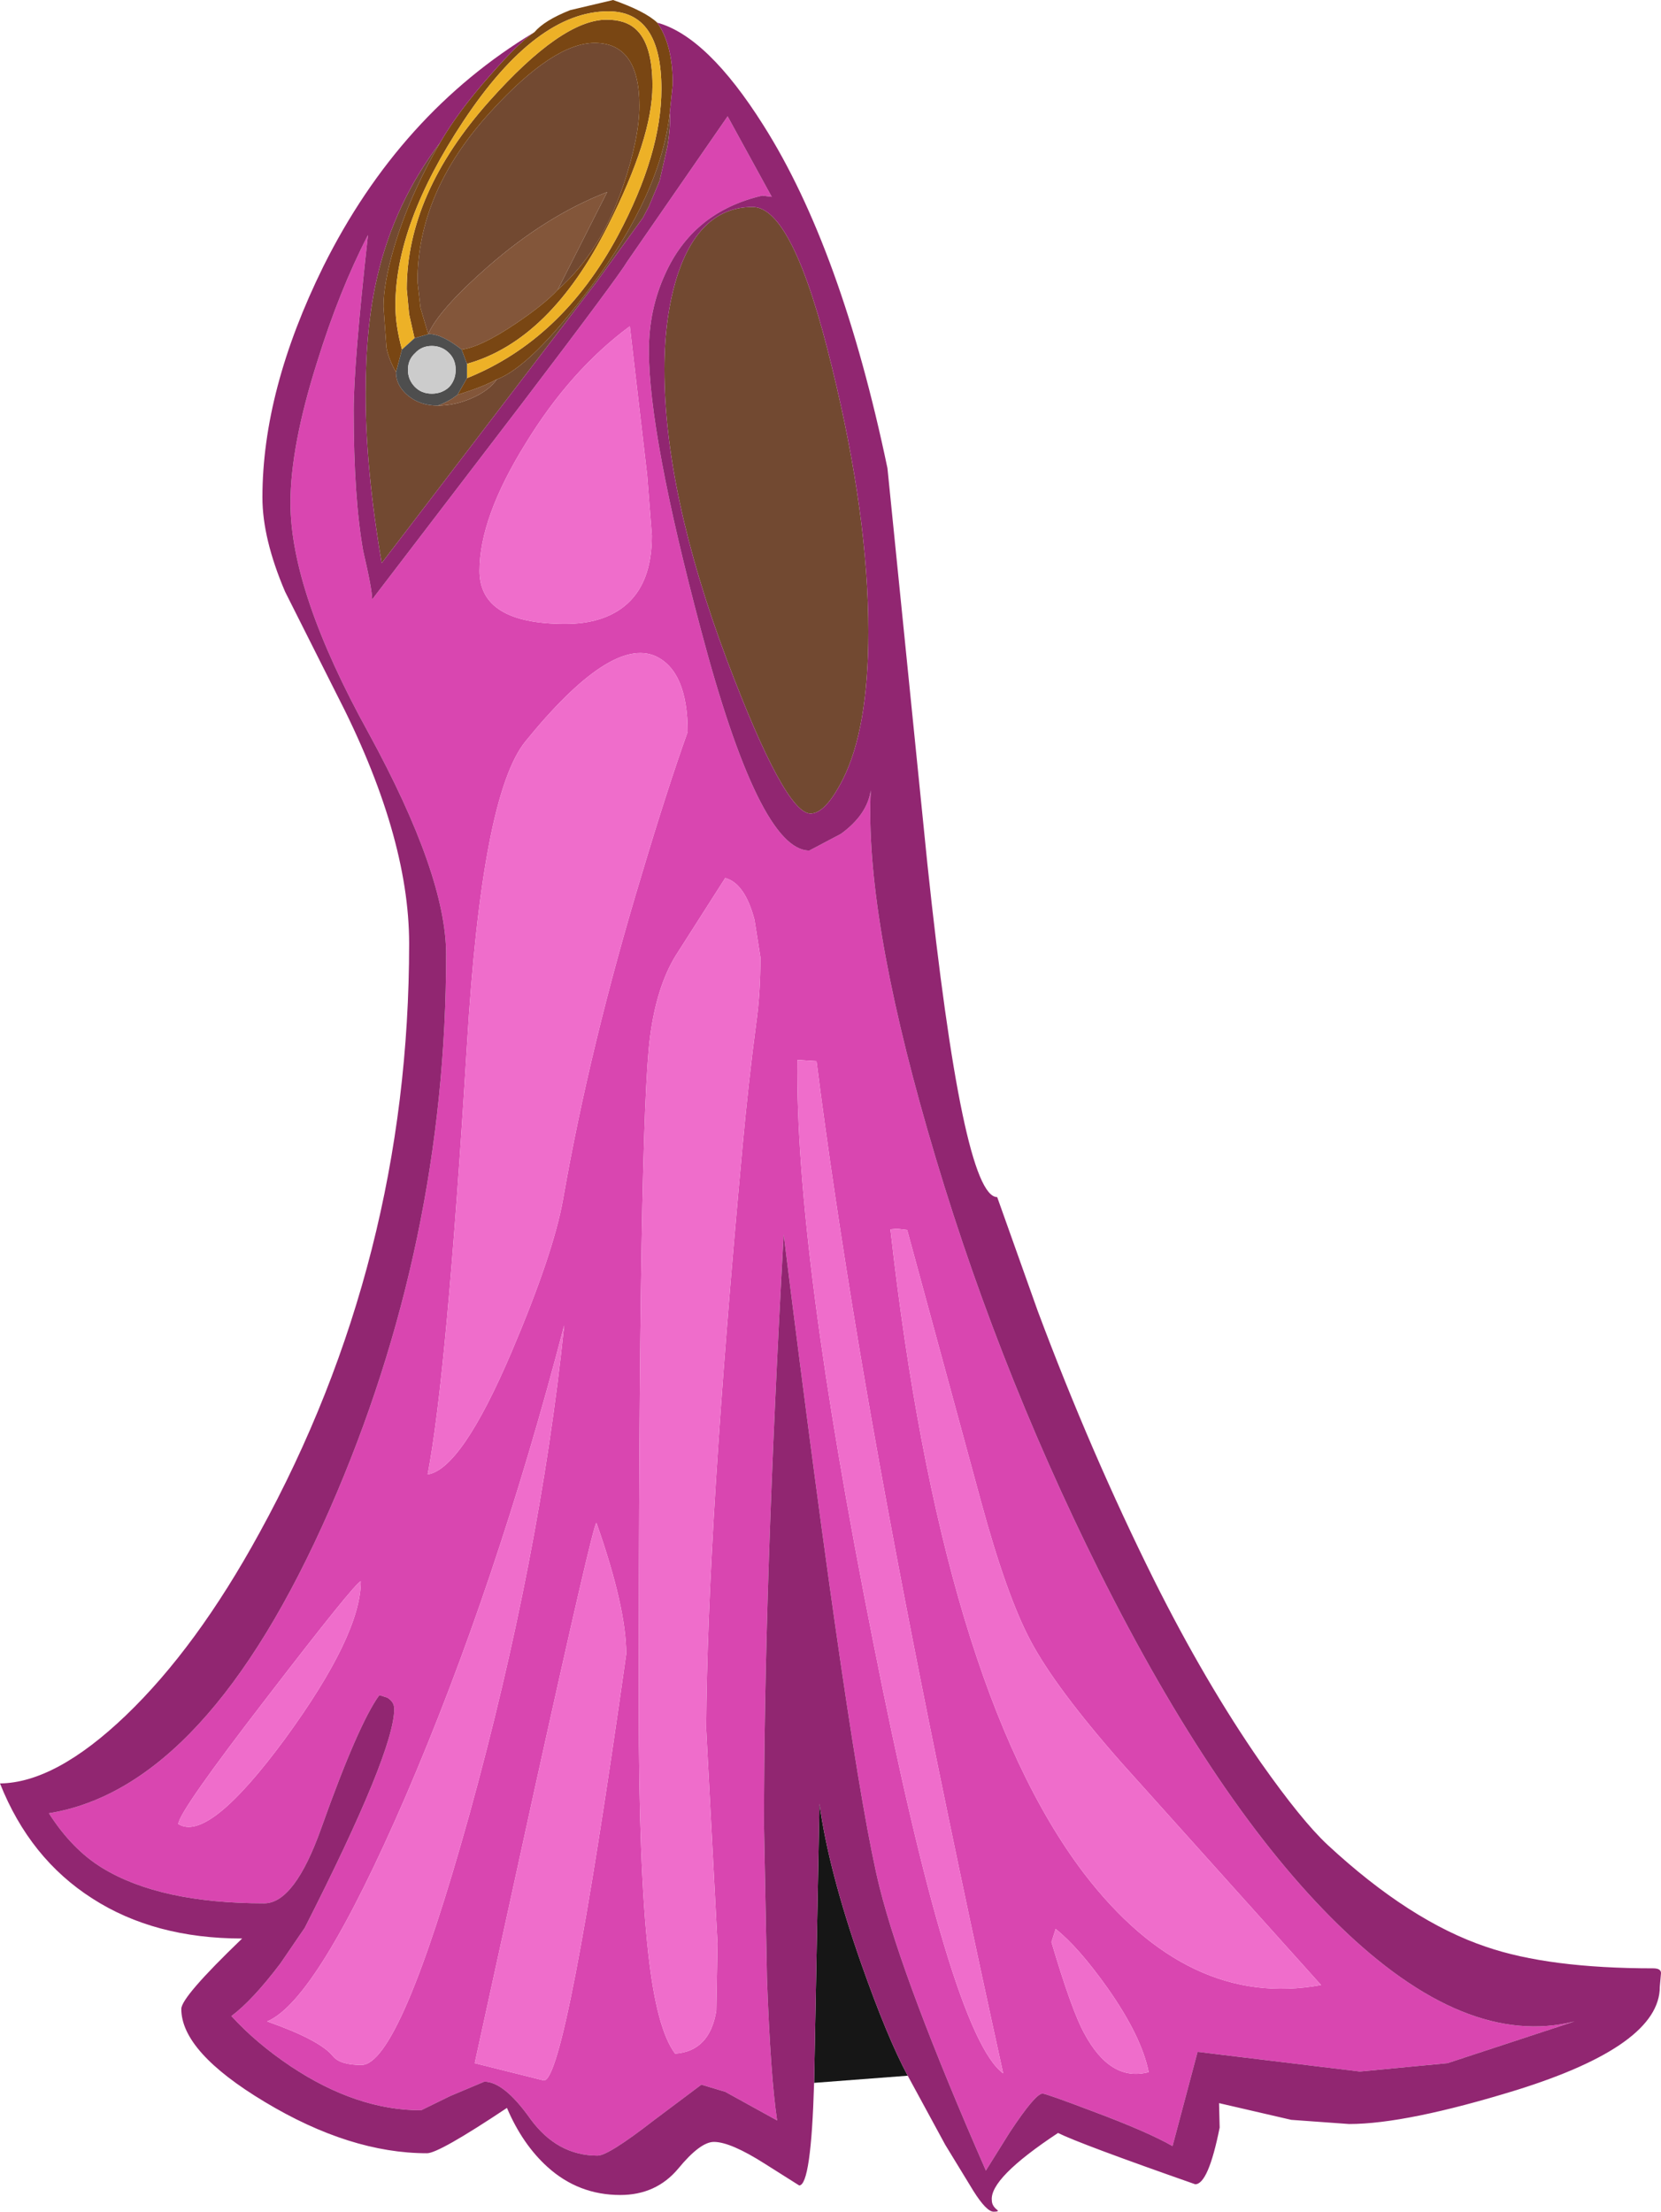 <?xml version="1.0" encoding="UTF-8" standalone="no"?>
<svg xmlns:ffdec="https://www.free-decompiler.com/flash" xmlns:xlink="http://www.w3.org/1999/xlink" ffdec:objectType="shape" height="185.4px" width="139.25px" xmlns="http://www.w3.org/2000/svg">
  <g transform="matrix(1.0, 0.0, 0.0, 1.0, 52.2, 134.9)">
    <path d="M23.9 39.1 L16.05 39.7 16.5 16.3 Q17.25 21.85 20.0 29.7 22.2 35.95 23.9 39.1" fill="#161616" fill-rule="evenodd" stroke="none"/>
    <path d="M-15.3 -122.95 Q-17.9 -118.45 -19.15 -114.2 -20.05 -111.15 -20.05 -109.2 L-19.8 -105.75 Q-19.6 -104.75 -19.0 -103.7 -19.0 -102.55 -17.95 -101.7 -16.95 -100.9 -15.5 -100.9 -14.1 -100.9 -12.7 -101.5 -11.2 -102.15 -10.55 -103.1 -7.7 -104.15 -2.7 -110.8 3.2 -118.65 3.95 -125.45 4.05 -124.4 3.75 -122.6 L3.1 -119.75 2.2 -117.6 1.7 -116.65 -2.2 -111.25 -20.2 -87.7 Q-21.55 -95.6 -21.55 -101.9 -21.55 -107.6 -20.55 -111.8 -19.1 -117.95 -15.3 -122.95 M-16.3 -106.9 L-16.95 -109.1 -17.2 -111.3 Q-17.2 -118.85 -11.05 -125.55 -5.8 -131.3 -2.35 -131.3 1.4 -131.3 1.4 -126.05 1.4 -123.35 0.05 -119.35 -1.85 -113.75 -5.45 -110.6 L-1.3 -118.8 Q-6.45 -116.8 -11.35 -112.5 -15.4 -108.95 -16.3 -106.9 M3.5 -103.95 Q3.5 -108.5 4.65 -112.0 6.55 -117.55 10.9 -117.55 14.3 -117.55 17.55 -104.1 20.6 -91.7 20.6 -81.95 20.6 -73.8 18.45 -69.55 17.0 -66.7 15.75 -66.7 13.6 -66.7 8.75 -79.55 3.5 -93.55 3.5 -103.95" fill="#724931" fill-rule="evenodd" stroke="none"/>
    <path d="M-13.85 -101.8 L-12.8 -102.15 Q-11.6 -102.55 -10.55 -103.1 -11.2 -102.15 -12.7 -101.5 -14.1 -100.9 -15.5 -100.9 -14.95 -101.1 -14.35 -101.45 L-13.85 -101.8 M-16.25 -106.9 L-16.3 -106.9 Q-15.4 -108.95 -11.35 -112.5 -6.45 -116.8 -1.3 -118.8 L-5.45 -110.6 Q-6.55 -109.4 -9.0 -107.75 -11.9 -105.8 -13.5 -105.6 -15.15 -106.9 -16.25 -106.9" fill="#83563a" fill-rule="evenodd" stroke="none"/>
    <path d="M2.9 -133.0 Q4.2 -131.15 4.2 -127.85 L3.95 -125.45 Q3.2 -118.65 -2.7 -110.8 -7.7 -104.15 -10.55 -103.1 -11.6 -102.55 -12.8 -102.15 L-13.85 -101.8 -13.05 -103.2 Q-5.1 -106.4 -0.4 -115.15 3.25 -122.0 3.25 -127.45 3.25 -133.95 -1.2 -133.95 -7.25 -133.95 -13.35 -124.75 -19.05 -116.15 -19.05 -109.3 -19.05 -107.6 -18.5 -105.6 L-19.0 -103.7 Q-19.6 -104.75 -19.8 -105.75 L-20.05 -109.2 Q-20.05 -111.15 -19.15 -114.2 -17.9 -118.45 -15.3 -122.95 -13.8 -125.55 -11.1 -128.6 -8.7 -131.35 -7.4 -132.2 -6.55 -133.2 -4.4 -134.05 L-0.8 -134.9 Q1.9 -133.95 2.9 -133.0 M-17.45 -106.55 L-17.9 -108.55 -18.1 -110.65 Q-18.1 -118.65 -11.2 -126.4 -5.1 -133.25 -1.35 -133.25 0.2 -133.25 1.05 -132.5 2.5 -131.25 2.5 -127.7 2.5 -123.35 -1.25 -115.95 -6.1 -106.35 -13.05 -104.4 L-13.5 -105.6 Q-11.9 -105.8 -9.0 -107.75 -6.55 -109.4 -5.45 -110.6 -1.85 -113.75 0.05 -119.35 1.4 -123.35 1.4 -126.05 1.4 -131.3 -2.35 -131.3 -5.8 -131.3 -11.05 -125.55 -17.2 -118.85 -17.2 -111.3 L-16.95 -109.1 -16.3 -106.9 -16.25 -106.9 -17.45 -106.55" fill="#794613" fill-rule="evenodd" stroke="none"/>
    <path d="M-18.5 -105.6 Q-19.05 -107.6 -19.05 -109.3 -19.05 -116.15 -13.35 -124.75 -7.25 -133.95 -1.2 -133.95 3.25 -133.95 3.25 -127.45 3.25 -122.0 -0.4 -115.15 -5.1 -106.4 -13.05 -103.2 L-13.05 -104.4 Q-6.1 -106.35 -1.25 -115.95 2.5 -123.35 2.5 -127.7 2.5 -131.25 1.05 -132.5 0.2 -133.25 -1.35 -133.25 -5.1 -133.25 -11.2 -126.4 -18.1 -118.65 -18.1 -110.65 L-17.9 -108.55 -17.45 -106.55 -18.5 -105.6" fill="#edb127" fill-rule="evenodd" stroke="none"/>
    <path d="M-19.0 -103.7 L-18.5 -105.6 -17.45 -106.55 -16.25 -106.9 Q-15.15 -106.9 -13.5 -105.6 L-13.05 -104.4 -13.05 -103.2 -13.85 -101.8 -14.35 -101.45 Q-14.95 -101.1 -15.5 -100.9 -16.95 -100.9 -17.95 -101.7 -19.0 -102.55 -19.0 -103.7 M-17.4 -105.3 Q-18.0 -104.75 -18.0 -103.9 -18.0 -103.05 -17.4 -102.45 -16.85 -101.9 -16.0 -101.9 -15.15 -101.9 -14.55 -102.45 -14.0 -103.05 -14.0 -103.9 -14.0 -104.75 -14.55 -105.3 -15.15 -105.9 -16.0 -105.9 -16.85 -105.9 -17.4 -105.3" fill="#4e4e4e" fill-rule="evenodd" stroke="none"/>
    <path d="M-17.4 -105.3 Q-16.85 -105.9 -16.0 -105.9 -15.15 -105.9 -14.55 -105.3 -14.0 -104.75 -14.0 -103.9 -14.0 -103.05 -14.55 -102.45 -15.15 -101.9 -16.0 -101.9 -16.85 -101.9 -17.4 -102.45 -18.0 -103.05 -18.0 -103.9 -18.0 -104.75 -17.4 -105.3" fill="#cccccc" fill-rule="evenodd" stroke="none"/>
    <path d="M12.5 -118.4 L11.7 -118.5 Q5.9 -117.15 3.55 -111.9 2.2 -108.95 2.2 -105.5 2.2 -98.5 6.55 -82.15 11.45 -63.6 15.65 -63.6 L18.3 -65.0 Q20.5 -66.6 20.8 -68.65 20.3 -58.45 25.55 -40.2 31.05 -21.05 39.95 -3.2 49.8 16.5 60.0 26.45 70.65 36.85 79.8 34.55 L69.15 38.05 61.8 38.75 48.2 37.1 46.1 45.0 Q44.0 43.8 39.45 42.1 35.5 40.6 35.2 40.6 34.6 40.6 32.45 43.85 L30.45 47.05 Q23.55 31.3 21.55 23.35 19.1 13.55 13.5 -31.4 11.85 -1.85 11.85 18.1 L12.1 30.95 Q12.4 39.2 12.95 42.85 L8.6 40.45 6.6 39.85 2.6 42.85 Q-1.2 45.8 -2.1 45.8 -5.5 45.8 -7.75 42.7 -9.95 39.6 -11.6 39.6 L-14.45 40.8 -16.9 42.0 Q-22.3 42.0 -27.85 38.3 -30.75 36.35 -32.8 34.1 -31.05 32.8 -28.7 29.7 L-26.65 26.7 Q-19.15 11.95 -19.15 8.35 -19.15 7.75 -19.75 7.4 L-20.4 7.2 Q-22.15 9.6 -25.25 18.3 -27.5 24.65 -30.05 24.65 -38.75 24.65 -43.6 21.7 -46.15 20.15 -48.1 17.1 -34.8 14.95 -24.55 -8.4 -14.8 -30.65 -14.8 -54.9 -14.8 -61.55 -21.3 -73.45 -27.85 -85.3 -27.85 -92.75 -27.85 -97.5 -25.6 -104.6 -23.75 -110.55 -21.35 -115.2 -22.55 -104.35 -22.55 -100.5 -22.55 -93.2 -21.75 -88.7 -21.0 -85.5 -21.0 -84.65 L-8.5 -101.0 Q-0.4 -111.65 0.4 -113.0 L8.8 -125.15 12.5 -118.4 M44.1 38.8 Q43.5 35.8 40.65 31.75 38.2 28.3 36.3 26.8 L35.95 27.9 Q37.65 33.65 38.7 35.55 40.9 39.65 44.1 38.8 M16.25 -45.95 L14.65 -46.05 Q14.45 -30.25 20.95 2.45 27.5 35.7 31.9 38.9 24.05 3.2 19.8 -22.1 17.6 -35.3 16.25 -45.95 M23.0 -31.9 L22.45 -31.85 Q26.75 6.4 38.65 22.1 47.4 33.55 58.55 31.5 L41.85 12.9 Q36.3 6.6 34.2 2.65 32.2 -1.1 30.05 -9.0 L23.85 -31.8 23.0 -31.9 M11.05 -57.8 Q10.25 -60.85 8.6 -61.3 L4.45 -54.8 Q2.85 -52.2 2.3 -48.0 1.35 -40.9 1.35 8.0 1.35 21.8 2.15 28.85 2.85 35.2 4.4 37.25 7.3 37.05 7.85 33.65 L7.95 28.0 7.0 10.0 Q7.1 -6.85 10.05 -38.8 10.55 -44.25 11.2 -49.15 11.55 -51.65 11.55 -54.65 L11.05 -57.8 M1.6 -61.6 Q3.75 -68.8 5.45 -73.55 5.45 -78.65 2.75 -79.9 -1.0 -81.55 -8.15 -72.75 -11.8 -68.25 -13.05 -47.3 -14.75 -19.5 -16.35 -11.3 -13.5 -11.75 -9.3 -21.6 -5.8 -29.85 -5.0 -34.35 -2.75 -47.25 1.6 -61.6 M2.45 -90.0 L2.05 -95.1 0.6 -107.55 Q-4.4 -103.85 -8.15 -97.7 -12.0 -91.5 -12.0 -87.05 -12.0 -82.6 -4.8 -82.6 -1.75 -82.6 0.1 -84.05 2.45 -85.9 2.45 -90.0 M-12.4 38.05 L-6.6 39.5 Q-4.75 39.5 0.3 3.75 0.3 -0.15 -2.2 -7.25 -2.5 -7.05 -7.45 15.4 L-12.4 38.05 M-24.3 37.45 Q-23.7 38.2 -21.9 38.2 -18.7 38.2 -12.85 17.2 -6.95 -4.15 -4.9 -23.8 -10.6 -1.95 -18.2 15.7 -25.6 32.8 -29.8 34.55 -25.4 36.1 -24.3 37.45 M-37.25 18.0 Q-34.75 19.6 -28.3 10.85 -21.95 2.15 -21.95 -2.35 -22.45 -2.2 -29.75 7.3 -37.2 16.95 -37.25 18.0" fill="#d946b0" fill-rule="evenodd" stroke="none"/>
    <path d="M2.45 -90.0 Q2.45 -85.9 0.1 -84.05 -1.75 -82.6 -4.8 -82.6 -12.0 -82.6 -12.0 -87.05 -12.0 -91.5 -8.15 -97.7 -4.4 -103.85 0.6 -107.55 L2.05 -95.1 2.45 -90.0 M1.6 -61.6 Q-2.75 -47.25 -5.0 -34.35 -5.8 -29.85 -9.3 -21.6 -13.5 -11.75 -16.35 -11.3 -14.75 -19.5 -13.05 -47.3 -11.8 -68.25 -8.15 -72.75 -1.0 -81.55 2.75 -79.9 5.45 -78.65 5.45 -73.55 3.75 -68.8 1.6 -61.6 M11.05 -57.8 L11.55 -54.65 Q11.55 -51.65 11.2 -49.15 10.55 -44.25 10.05 -38.8 7.1 -6.85 7.0 10.0 L7.95 28.0 7.85 33.65 Q7.3 37.05 4.4 37.25 2.85 35.2 2.15 28.85 1.35 21.8 1.35 8.0 1.35 -40.9 2.3 -48.0 2.85 -52.2 4.45 -54.8 L8.6 -61.3 Q10.25 -60.85 11.05 -57.8 M23.0 -31.9 L23.85 -31.8 30.05 -9.0 Q32.2 -1.1 34.2 2.65 36.3 6.6 41.85 12.9 L58.55 31.5 Q47.4 33.55 38.65 22.1 26.75 6.4 22.45 -31.85 L23.0 -31.9 M16.25 -45.95 Q17.6 -35.3 19.8 -22.1 24.05 3.2 31.9 38.9 27.5 35.7 20.95 2.45 14.45 -30.25 14.65 -46.05 L16.25 -45.95 M44.1 38.8 Q40.9 39.65 38.7 35.55 37.65 33.65 35.95 27.9 L36.3 26.8 Q38.2 28.3 40.65 31.75 43.5 35.8 44.1 38.8 M-37.25 18.0 Q-37.2 16.95 -29.75 7.3 -22.45 -2.2 -21.95 -2.35 -21.95 2.15 -28.3 10.85 -34.75 19.6 -37.25 18.0 M-24.3 37.45 Q-25.4 36.1 -29.8 34.55 -25.6 32.8 -18.2 15.7 -10.6 -1.95 -4.9 -23.8 -6.95 -4.15 -12.85 17.2 -18.7 38.2 -21.9 38.2 -23.7 38.2 -24.3 37.45 M-12.4 38.05 L-7.45 15.4 Q-2.5 -7.05 -2.2 -7.25 0.3 -0.15 0.3 3.75 -4.75 39.5 -6.6 39.5 L-12.4 38.05" fill="#ef6dcb" fill-rule="evenodd" stroke="none"/>
    <path d="M3.95 -125.45 L4.2 -127.85 Q4.2 -131.15 2.9 -133.0 7.1 -131.85 11.8 -124.4 18.35 -114.05 22.2 -95.65 L25.55 -62.45 Q28.5 -34.55 31.4 -34.55 L34.8 -25.0 Q39.25 -13.1 44.55 -2.45 48.85 6.15 53.5 12.85 56.95 17.75 59.1 19.75 66.0 26.15 72.4 28.3 77.65 30.1 86.4 30.1 87.05 30.1 87.05 30.5 L86.95 31.65 Q86.95 36.55 74.95 40.3 65.7 43.15 60.9 43.15 L56.05 42.8 50.0 41.4 50.05 43.45 Q49.1 48.2 48.0 48.2 38.3 44.8 36.5 43.9 30.75 47.7 30.95 49.55 30.95 50.0 31.4 50.35 31.6 50.5 31.1 50.5 30.5 50.5 29.4 48.75 L27.05 44.9 23.9 39.1 Q22.2 35.95 20.0 29.7 17.25 21.85 16.5 16.3 L16.05 39.7 Q15.8 48.3 14.8 48.3 L11.95 46.5 Q9.05 44.65 7.65 44.65 6.5 44.65 4.65 46.9 2.8 49.1 -0.2 49.1 -3.7 49.1 -6.3 46.75 -8.4 44.85 -9.7 41.8 -15.4 45.6 -16.4 45.6 -22.85 45.6 -30.0 41.3 -37.0 37.1 -37.0 33.5 -37.0 32.5 -31.9 27.6 -39.25 27.6 -44.45 24.25 -49.7 20.9 -52.2 14.6 -47.55 14.55 -41.65 8.9 -35.7 3.2 -30.45 -6.4 -17.9 -29.25 -17.9 -55.8 -17.9 -64.95 -24.05 -76.85 L-28.3 -85.3 Q-30.2 -89.75 -30.2 -93.2 -30.2 -102.2 -25.1 -112.55 -18.7 -125.4 -7.4 -132.2 -8.7 -131.35 -11.1 -128.6 -13.8 -125.55 -15.3 -122.95 -19.1 -117.95 -20.55 -111.8 -21.55 -107.6 -21.55 -101.9 -21.55 -95.6 -20.2 -87.7 L-2.2 -111.25 1.7 -116.65 2.2 -117.6 3.1 -119.75 3.75 -122.6 Q4.05 -124.4 3.95 -125.45 M12.5 -118.4 L8.8 -125.15 0.4 -113.0 Q-0.4 -111.65 -8.5 -101.0 L-21.0 -84.65 Q-21.0 -85.5 -21.75 -88.7 -22.55 -93.2 -22.55 -100.5 -22.55 -104.35 -21.35 -115.2 -23.75 -110.55 -25.6 -104.6 -27.85 -97.5 -27.85 -92.75 -27.85 -85.3 -21.3 -73.45 -14.8 -61.55 -14.8 -54.9 -14.8 -30.65 -24.55 -8.4 -34.8 14.95 -48.1 17.1 -46.15 20.15 -43.6 21.7 -38.75 24.65 -30.05 24.65 -27.5 24.65 -25.25 18.3 -22.15 9.6 -20.4 7.2 L-19.75 7.4 Q-19.15 7.75 -19.15 8.35 -19.15 11.95 -26.65 26.7 L-28.7 29.7 Q-31.05 32.8 -32.8 34.1 -30.75 36.35 -27.85 38.3 -22.3 42.0 -16.9 42.0 L-14.45 40.8 -11.6 39.6 Q-9.95 39.6 -7.75 42.7 -5.5 45.8 -2.1 45.8 -1.2 45.8 2.6 42.85 L6.6 39.85 8.6 40.45 12.95 42.85 Q12.4 39.2 12.1 30.95 L11.85 18.1 Q11.85 -1.85 13.5 -31.4 19.1 13.55 21.55 23.35 23.55 31.3 30.45 47.05 L32.45 43.85 Q34.6 40.6 35.2 40.6 35.5 40.6 39.45 42.1 44.0 43.8 46.1 45.0 L48.2 37.1 61.8 38.75 69.15 38.05 79.8 34.55 Q70.65 36.85 60.0 26.45 49.8 16.5 39.95 -3.2 31.05 -21.05 25.55 -40.2 20.3 -58.45 20.8 -68.65 20.5 -66.6 18.3 -65.0 L15.65 -63.6 Q11.45 -63.6 6.55 -82.15 2.2 -98.5 2.2 -105.5 2.2 -108.95 3.55 -111.9 5.9 -117.15 11.7 -118.5 L12.5 -118.4 M3.5 -103.95 Q3.5 -93.55 8.75 -79.55 13.6 -66.7 15.75 -66.7 17.0 -66.7 18.45 -69.55 20.6 -73.8 20.6 -81.95 20.6 -91.7 17.55 -104.1 14.3 -117.55 10.9 -117.55 6.55 -117.55 4.65 -112.0 3.5 -108.5 3.5 -103.95" fill="#912671" fill-rule="evenodd" stroke="none"/>
  </g>
</svg>
